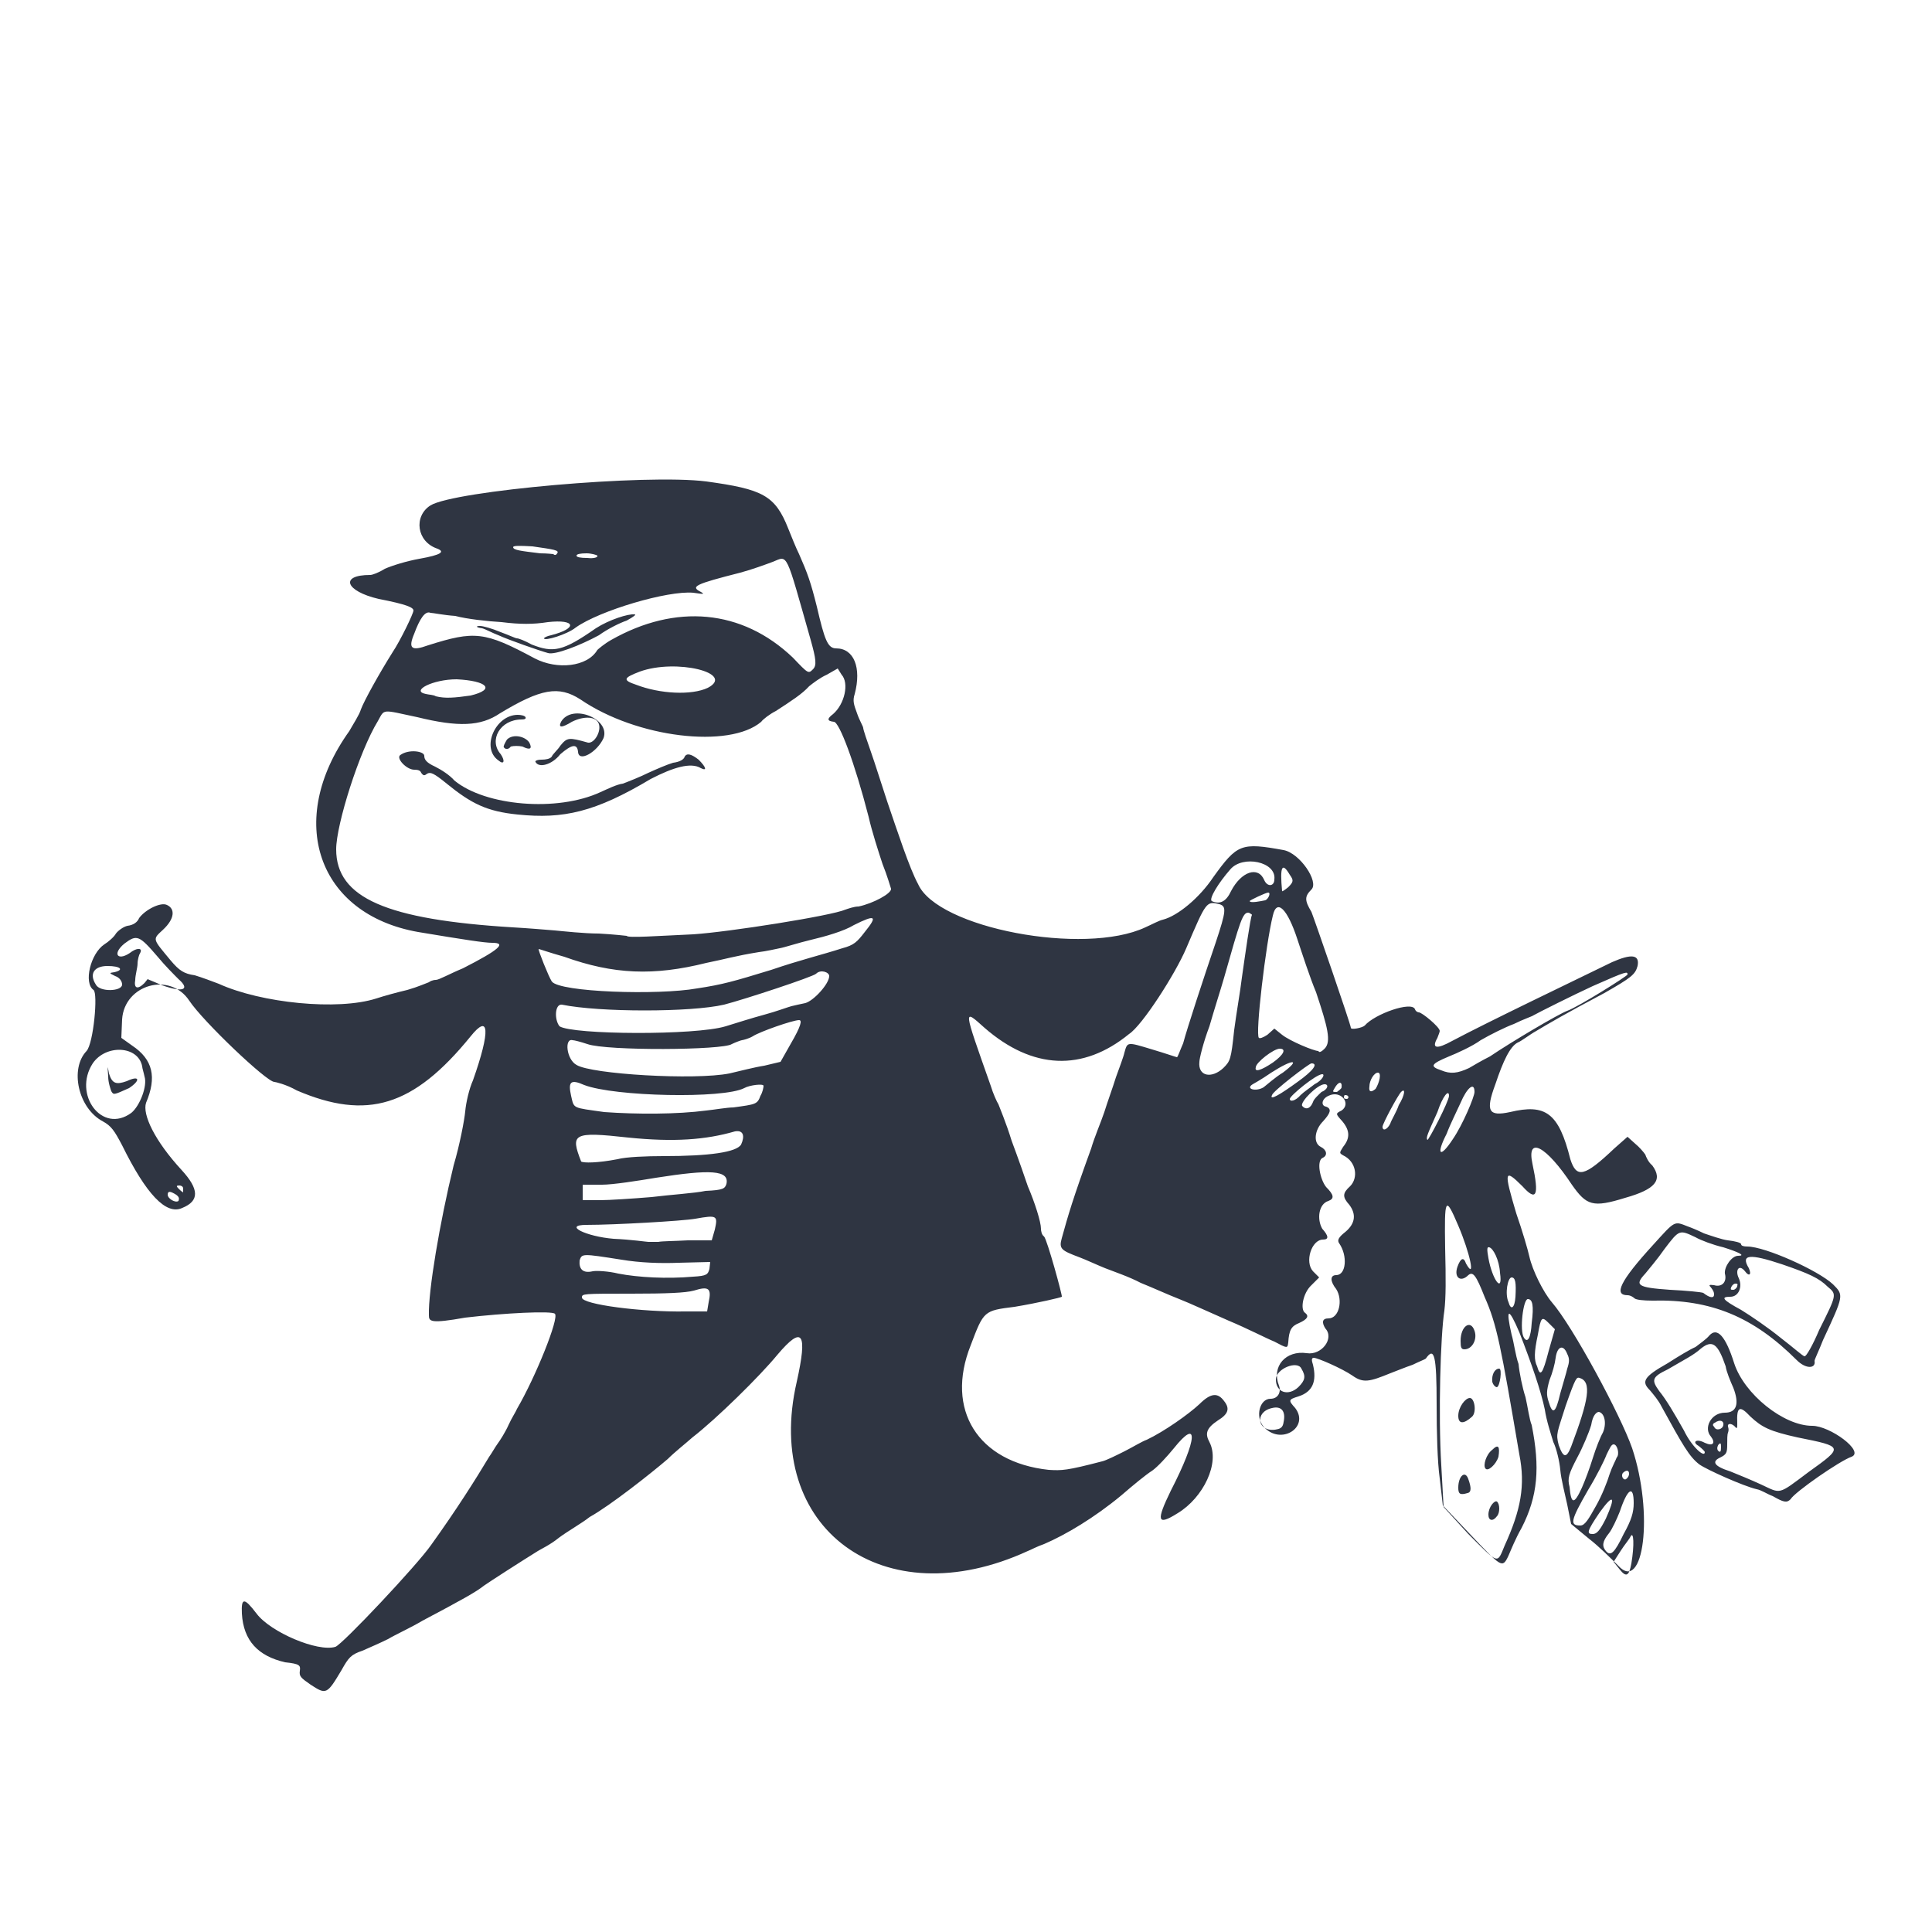 <?xml version="1.0" encoding="utf-8"?>
<!-- Generator: Adobe Illustrator 22.1.0, SVG Export Plug-In . SVG Version: 6.00 Build 0)  -->
<svg version="1.1" id="Layer_1" xmlns="http://www.w3.org/2000/svg" xmlns:xlink="http://www.w3.org/1999/xlink" x="0px" y="0px"
	 viewBox="0 0 250 250" style="enable-background:new 0 0 250 250;" xml:space="preserve">
<style type="text/css">
	.st0{fill:#2F3542;}
</style>
<g id="Layer_1_1_">
	<g>
		<path class="st0" d="M40.2,218c-1.3-0.9-1.5-1.1-1.4-1.8s0-0.9-1.9-1.1c-3.5-0.8-5.4-2.8-5.6-6.3c-0.1-2.1,0.3-2.1,1.9,0
			c1.8,2.4,7.9,5,10.2,4.3c0.9-0.3,10.6-10.6,12.4-13.2c3.3-4.6,5.7-8.4,7.5-11.4c0.3-0.4,0.8-1.3,1.1-1.7c0.3-0.4,1-1.5,1.4-2.4
			c0.4-0.9,1-1.8,1.1-2.1c2.4-4.1,5.5-11.8,4.9-12.3c-0.4-0.4-6.5-0.1-11.6,0.5c-4.5,0.8-4.7,0.5-4.7-0.3c-0.1-3.1,1.4-12,3.2-19.4
			c0.8-2.7,1.4-5.9,1.5-7c0.1-1.1,0.5-2.9,1-4c2.3-6.5,2.1-8.7-0.3-5.7c-7.4,9.1-13.4,10.9-22.5,7c-1.4-0.8-2.8-1.1-2.9-1.1
			c-1,0-9.2-7.8-11-10.5c-2.5-3.8-8.4-2.1-8.7,2.4l-0.1,2.4l1.4,1c2.7,1.8,3.2,4.1,1.8,7.4c-0.5,1.5,1.1,4.9,4.6,8.7
			c2.3,2.5,2.3,4,0.1,4.9c-2.1,1-4.7-1.8-7.8-8.1c-1-1.9-1.4-2.5-2.5-3.1c-3.2-1.7-4.3-6.8-2.1-9.1c0.9-1,1.5-7.5,0.9-7.9
			c-1.3-0.9-0.4-4.7,1.4-5.9c0.5-0.3,1.3-1,1.5-1.4c0.3-0.4,1-0.9,1.5-1c0.8-0.1,1.3-0.5,1.5-1c0.8-1.1,2.8-2.1,3.6-1.7
			c1.1,0.5,1,1.8-0.5,3.2c-1.4,1.3-1.4,1.1,1,4c1.1,1.3,1.7,1.7,3.1,1.9c1,0.3,2.3,0.8,3.1,1.1c5.5,2.5,15.4,3.5,20.4,1.9
			c0.9-0.3,2.7-0.8,4-1.1c1.4-0.4,2.5-0.9,2.8-1c0.1-0.1,0.5-0.3,0.9-0.3s1.8-0.8,3.5-1.5c4.7-2.4,5.7-3.3,3.8-3.3
			c-1,0-3.6-0.4-9.6-1.4c-13-2.3-17.2-14.4-8.9-26c0.5-0.9,1.3-2.1,1.5-2.8c0.4-1.1,2.4-4.7,4.1-7.4c1-1.5,2.7-5,2.7-5.4
			c0-0.4-0.9-0.8-4.5-1.5c-4.3-1-5.1-3.1-1.1-3.1c0.3,0,1.1-0.3,1.9-0.8c0.9-0.4,2.8-1,4.5-1.3c2.8-0.5,3.3-0.9,2.3-1.3
			c-2.7-0.9-3.1-4.2-0.9-5.6c3.1-1.9,27.9-4.1,35.7-3.1c7.3,1,8.9,1.8,10.6,6.1c0.4,1,1,2.5,1.4,3.3c1.1,2.5,1.5,3.6,2.3,6.8
			c1,4.3,1.4,5.4,2.5,5.4c2.3,0,3.3,2.5,2.4,5.9c-0.3,0.9-0.1,1.4,0.3,2.5c0.3,0.9,0.8,1.7,0.8,1.9c0,0.2,0.5,1.7,1,3.1
			c0.5,1.4,1.4,4.3,2.1,6.4c1.3,3.8,2.9,8.7,4,10.7c2.5,5.7,21.5,9.3,29.4,5.6c0.9-0.4,1.8-0.9,2.3-1c1.9-0.5,4.7-2.8,6.5-5.5
			c3.1-4.3,3.6-4.5,9.1-3.5c2.1,0.4,4.6,4.1,3.6,5.1c-0.9,0.9-0.9,1.4,0,2.9c0.4,1,5.1,14.6,5.1,15c0,0.3,1.5,0,1.8-0.3
			c1.3-1.5,6.1-3.2,6.5-2.1c0.1,0.3,0.4,0.4,0.5,0.4c0.4,0,2.7,1.9,2.7,2.4c0,0.1-0.1,0.4-0.3,0.9c-0.8,1.4-0.1,1.5,1.9,0.4
			c4.7-2.5,16-7.9,20.7-10.2c2.5-1.1,3.6-1,3.3,0.5c-0.3,1.1-0.8,1.5-4.3,3.5c-5.1,2.7-7.3,4-8.8,4.9c-0.9,0.5-1.9,1.3-2.4,1.5
			c-1,0.5-1.9,2.4-2.9,5.4c-1.3,3.5-0.9,4.2,1.9,3.6c4.6-1.1,6.3,0.1,7.8,6.1c0.8,2.5,1.8,2.3,5.7-1.4l1.7-1.5l1,0.9
			c0.5,0.4,1.1,1.1,1.3,1.4c0.1,0.3,0.4,1,0.9,1.4c1.4,1.9,0.4,3.1-3.5,4.2c-4.2,1.3-5,1-6.9-1.7c-3.3-5-5.9-6.4-5.1-2.7
			c0.9,4.2,0.5,4.9-1.3,2.9c-2.4-2.4-2.4-1.9-0.8,3.5c0.8,2.3,1.5,4.7,1.7,5.6c0.4,1.8,1.8,4.6,2.9,5.9c2.7,3.1,8.9,14.6,10.4,18.9
			c2.8,8.4,1.5,18.8-1.8,15.2c-0.9-0.9-2.5-2.5-3.8-3.5l-2.3-1.9l-0.5-2.5c-0.3-1.4-0.8-3.3-0.9-4.5c-0.1-1.1-0.5-2.8-0.9-3.6
			c-0.3-1-0.9-2.8-1.1-4.2c-0.5-2.4-1.7-5.9-3.3-10c-1.4-3.3-1.8-3.2-1,0.3c0.3,1,0.5,2.7,0.9,3.8c0.1,1.1,0.5,3.1,0.9,4.3
			c0.3,1.3,0.5,2.9,0.8,3.6c1.1,5.5,0.8,9.2-1.3,13.3c-0.8,1.4-1.4,2.9-1.7,3.6c-0.8,1.7-0.9,1.5-4.9-2.7l-3.6-3.8l-0.4-3.5
			c-0.3-2.1-0.4-6-0.4-9.6c0-6.3-0.3-7.5-1.4-5.9c-0.1,0.1-0.9,0.4-1.7,0.8c-0.9,0.3-2.1,0.8-2.9,1.1c-2.7,1.1-3.5,1.3-4.9,0.3
			c-1.3-0.9-4.5-2.3-5-2.3c-0.3,0-0.3,0.3-0.1,0.9c0.5,2.1,0,3.5-1.9,4.1c-1.3,0.4-1.3,0.5-0.4,1.5c1.9,2.5-1.9,4.9-4.1,2.4
			c-1.1-1.3-0.5-3.6,0.9-3.6c1,0,1.4-0.9,1.1-1.7c-1-2.5,0.9-4.6,3.6-4.2c1.9,0.3,3.6-1.9,2.4-3.2c-0.5-0.8-0.4-1.3,0.4-1.3
			c1.4,0,1.9-2.4,1-3.8c-0.8-1-0.8-1.8,0-1.8c1.3,0,1.5-2.5,0.4-4.1c-0.3-0.4-0.1-0.8,0.8-1.5c1.3-1.1,1.4-2.3,0.5-3.5
			c-0.9-1-0.9-1.5,0.1-2.4c1.1-1.1,0.8-3.2-0.9-4c-0.5-0.3-0.5-0.3,0-1.1c0.9-1.1,0.9-2.1-0.1-3.3c-0.9-1-0.9-1-0.1-1.4
			c1.3-0.9-0.1-2.7-1.7-1.9c-0.9,0.4-1,1.3-0.3,1.4c0.8,0.3,0.5,0.9-0.4,1.9c-1.1,1.1-1.3,2.8-0.3,3.3c0.8,0.4,0.9,1.1,0.3,1.4
			c-0.9,0.3-0.4,2.8,0.4,3.8c1,1,1.1,1.5,0.3,1.8c-1.3,0.4-1.5,2.4-0.8,3.6c0.8,0.9,0.9,1.4,0.1,1.4c-1.5,0-2.4,2.9-1.3,4.1l0.8,0.8
			l-1,1c-1.1,1-1.5,3.2-0.8,3.6c0.5,0.4,0.3,0.8-0.8,1.3c-1,0.4-1.3,0.9-1.4,2.5c-0.1,0.8-0.1,0.8-1.8-0.1c-1-0.4-3.5-1.7-5.9-2.7
			c-2.3-1-5.1-2.3-6.4-2.8c-1.3-0.5-3.5-1.5-5-2.1c-1.5-0.8-3.6-1.5-4.6-1.9c-1-0.4-2.5-1.1-3.3-1.4c-2.4-0.9-2.7-1.1-2.3-2.5
			c0.8-2.9,1.4-5,3.8-11.6c0.4-1.4,1.3-3.5,1.7-4.7c0.4-1.3,1.1-3.2,1.5-4.5c0.4-1.1,1-2.7,1.1-3.2c0.4-1.4,0.3-1.4,3.6-0.4
			c1.7,0.5,3.1,1,3.2,1s0.4-0.9,0.8-1.8c0.5-1.9,2.7-8.6,4.2-13c1.4-4.2,1.4-4.7,0.5-5c-1.7-0.4-1.7-0.4-4.3,5.7
			c-1.4,3.3-5.7,10-7.4,11.1c-6,4.9-12.5,4.6-18.7-0.8c-2.8-2.5-2.8-2.7,0.8,7.5c0.3,1,0.8,2.1,1,2.4c0.1,0.3,1,2.4,1.7,4.7
			c0.9,2.4,1.8,5,2.1,5.9c0.9,2.1,1.7,4.6,1.7,5.5c0,0.3,0.1,0.8,0.4,1c0.4,0.4,2.4,7.7,2.3,7.8c-0.1,0.1-3.1,0.8-6.1,1.3
			c-4,0.5-4,0.5-5.7,5c-3.3,8.3,0.9,15.1,10.1,16.1c1.7,0.1,2.3,0.1,6.9-1.1c0.5-0.1,1.9-0.8,2.9-1.3c1-0.5,2.3-1.3,2.9-1.5
			c2.3-1.1,5.4-3.3,6.8-4.6c1.5-1.5,2.4-1.5,3.2-0.4c0.8,1,0.5,1.7-0.8,2.5c-1.5,1-1.7,1.7-1.1,2.8c1.4,2.7-0.8,7.2-4.1,9.2
			c-2.7,1.7-2.8,1-0.9-2.9c3.5-6.8,3.6-9.5,0.4-5.5c-0.9,1.1-2.1,2.4-2.8,2.9c-0.8,0.5-2.5,1.9-4,3.2c-3.5,2.9-7.2,5.1-10,6.3
			c-0.9,0.3-1.8,0.8-2.1,0.9c-18.7,8.6-34.3-2.9-29.9-21.9c1.4-6.3,0.8-7.4-2.5-3.5c-2.3,2.8-7.9,8.3-11,10.7
			c-0.9,0.8-2.3,1.9-3.2,2.8c-2.1,1.8-7.4,6-10.1,7.5c-1,0.8-2.8,1.8-4,2.7c-1.1,0.9-2.4,1.5-2.7,1.7c-2.1,1.3-6.3,4-7,4.5
			c-1,0.8-2.8,1.8-7.9,4.5c-1.5,0.9-3.5,1.8-4.5,2.4c-1,0.5-2.4,1.1-3.3,1.5c-1.5,0.5-1.8,0.9-2.7,2.5
			C42.3,219.3,42.2,219.3,40.2,218L40.2,218z M211.1,202.3c0.4-2.4,0.3-4.2-0.1-3.5c-0.1,0.3-0.8,1.1-1.3,1.9l-0.9,1.4l0.8,1
			C210.4,204.1,210.8,204,211.1,202.3L211.1,202.3z M194.7,200c2.1-4.6,2.7-7.8,1.9-11.8c-2.4-14.1-2.9-16.8-4.5-20.4
			c-1.1-2.8-1.5-3.3-2.1-2.8c-1,1-1.9,0.3-1.4-1.1c0.4-1.1,0.8-1.3,1.1-0.4c1.3,2.3,0.5-1.4-1-4.9c-1.7-4-1.8-3.6-1.7,2.9
			c0.1,4,0.1,6.4-0.1,8.1c-0.5,3.2-0.8,13.4-0.4,20l0.3,5.4l3.2,3.5C194,202.5,193.7,202.4,194.7,200L194.7,200z M192.6,196
			c0-1,0.8-1.9,1.1-1.7c0.4,0.3,0.4,1.5,0,1.9C193.2,196.9,192.6,196.8,192.6,196L192.6,196z M188.7,192.5c0-1.5,0.9-2.3,1.3-1.1
			c0.4,1.1,0.4,1.7-0.1,1.8C188.9,193.5,188.7,193.3,188.7,192.5L188.7,192.5z M192.2,190c-0.3-0.4,0.1-1.8,0.9-2.4
			c0.8-0.8,1-0.4,0.8,0.9C193.6,189.5,192.5,190.5,192.2,190L192.2,190z M188.7,183.2c0-1.1,0.9-2.3,1.5-2.3c0.6,0,0.9,1.8,0.3,2.4
			C189.4,184.3,188.7,184.3,188.7,183.2L188.7,183.2z M193.1,178.8c-0.1-0.9,0.3-1.7,0.9-1.7c0.4,0,0.1,2.3-0.3,2.4
			C193.5,179.5,193.2,179.2,193.1,178.8L193.1,178.8z M189,173.5c0-1.9,1.3-2.8,1.8-1.3c0.4,1.1-0.3,2.4-1.3,2.4
			C189.1,174.6,189,174.4,189,173.5L189,173.5z M210.1,198.5c1-1.8,1.3-2.8,1.3-4c0-2.4-0.8-1.9-1.8,1.1c-0.4,1-1,2.3-1.4,2.8
			c-0.9,1.1-0.9,1.7-0.4,2.3C208.4,201.4,208.9,201,210.1,198.5L210.1,198.5z M207.8,196.5c1.3-2.9,1-3.3-0.8-0.8
			c-1.7,2.5-1.7,2.8-0.9,2.8C206.6,198.5,207,198.1,207.8,196.5L207.8,196.5z M206.5,194.9c0.8-1.4,1.5-3.2,1.8-4.2
			c0.3-0.9,0.8-1.8,0.9-2.1c0.4-0.4,0.1-1.7-0.4-1.7c-0.3,0-0.5,0.5-0.9,1.3c-0.3,0.8-1.3,2.8-2.4,4.6c-2.3,4-2.4,4.6-1,4.6
			C205.1,197.4,205.6,196.5,206.5,194.9L206.5,194.9z M204.7,192.5c0.4-0.9,1-2.5,1.4-3.8c0.4-1.3,1-2.8,1.3-3.3
			c0.5-1.1,0.3-2.5-0.5-2.7c-0.3,0-0.8,0.4-1,1.7c-0.3,1-1.1,2.9-1.8,4.2c-1.1,2.1-1.3,2.7-1,3.8
			C203.3,194.7,203.7,194.7,204.7,192.5L204.7,192.5z M210.8,190.7c0-0.5-0.4-0.5-0.8-0.1c-0.3,0.4,0.1,1,0.4,0.8
			C210.7,191.2,210.8,190.9,210.8,190.7L210.8,190.7z M203.3,187.2c2.3-6.1,2.7-8.4,1.1-8.9c-0.4-0.1-0.5-0.1-1.8,3.6
			c-1.1,3.5-1.3,3.6-0.9,5.1C202.3,188.7,202.7,188.7,203.3,187.2L203.3,187.2z M166.1,184c0.3-1.4-0.3-2.1-1.5-1.8
			c-2.3,0.5-1.9,3.1,0.4,2.8C165.6,184.9,166,184.8,166.1,184L166.1,184z M201.9,180.3c0.3-1.1,0.8-2.7,0.9-3.2
			c0.3-0.9,0.3-1.3,0-1.9c-0.5-1.3-1.3-1-1.5,0.5c-0.1,0.8-0.4,1.9-0.8,2.9c-0.4,1.4-0.4,1.9-0.1,2.8
			C200.9,183.1,201.3,182.9,201.9,180.3L201.9,180.3z M168,179.5c0.9-0.9,1-1.4,0.4-2.4c-0.5-1.1-3.3,0-3.3,1.4
			C165.1,180.2,166.7,180.7,168,179.5L168,179.5z M200.4,174.8l0.8-2.8l-0.8-0.8c-0.9-0.9-1-0.8-1.4,1.5c-0.5,2.3-0.5,3.3-0.1,4.1
			C199.3,178.2,199.6,177.9,200.4,174.8L200.4,174.8z M198.2,171.2c0.3-2.3,0.1-3.1-0.5-3.1s-1.1,4.1-0.5,5
			C197.7,173.9,198.1,173,198.2,171.2L198.2,171.2z M91.7,168.5c0.4-1.8,0-2.1-1.9-1.5c-1.1,0.3-3.6,0.4-8.1,0.4
			c-6.3,0-6.4,0-6.4,0.5c0,0.9,7.8,1.9,13.4,1.8h2.8L91.7,168.5L91.7,168.5z M196.1,167.8c0.1-1.8,0-2.5-0.5-2.5
			c-0.5,0-0.9,2.1-0.4,3.2C195.5,169.6,196,169.3,196.1,167.8L196.1,167.8z M194.1,164.7c-0.1-1.7-0.9-3.2-1.4-3.3
			c-0.3-0.1-0.3,0.3-0.1,1.4C193.1,165.6,194.5,167.5,194.1,164.7L194.1,164.7z M89.7,165.2c1.8-0.1,1.9-0.3,2.1-1l0.1-0.9l-4,0.1
			c-2.5,0.1-5.1,0-7.5-0.4c-5.1-0.8-5.1-0.8-5.4,0.1c-0.1,1.1,0.4,1.7,1.7,1.4c0.5-0.1,2.1,0,3.3,0.3
			C82.6,165.3,86.3,165.5,89.7,165.2L89.7,165.2z M89,160.5h3.1l0.4-1.4c0.4-1.8,0.3-1.9-2.5-1.4c-1.7,0.3-10.5,0.8-14.1,0.8
			c-3.1,0-0.1,1.5,3.5,1.8c2.3,0.1,4.3,0.4,4.5,0.4c0.3,0,0.9,0,1.3,0C85.6,160.6,87.2,160.6,89,160.5L89,160.5z M22.8,154.6
			c-0.8-0.5-1.1-0.5-1.1,0c0,0.5,1,1.1,1.4,0.8C23.2,155.1,23.2,154.9,22.8,154.6z M84.3,154.9c2.4-0.3,5.6-0.5,7-0.8
			c2.3-0.1,2.5-0.3,2.7-0.9c0.4-1.8-2.1-1.9-9.1-0.8c-2.4,0.4-5.6,0.9-7,0.9h-2.5v1v1h2.3C78.8,155.3,81.9,155.1,84.3,154.9
			L84.3,154.9z M23.7,153.8c0-0.3-0.3-0.4-0.5-0.4c-0.4,0-0.4,0.1-0.1,0.4c0.3,0.3,0.4,0.4,0.5,0.4
			C23.7,154.5,23.7,154.2,23.7,153.8z M79.9,150c1.1-0.3,3.8-0.4,5.9-0.4c6,0,9.5-0.5,10.1-1.5c0.5-1.1,0.3-1.9-0.8-1.7
			c-3.8,1.1-7.9,1.4-13.8,0.8c-7.2-0.8-7.5-0.5-6.1,3.1C75.5,150.5,77.3,150.5,79.9,150L79.9,150z M188,147.4
			c1.3-1.9,2.8-5.5,2.8-6.1c0-1.4-1-0.5-1.8,1.4c-0.5,1.1-1.4,2.9-1.8,4C185.8,149.4,186.3,150,188,147.4L188,147.4z M187.5,141.8
			c0-0.9-0.8,0-1.5,2.1c-1.3,2.9-1.5,3.3-1.3,3.6C184.8,147.7,187.5,142.5,187.5,141.8L187.5,141.8z M179.9,145.4
			c0.1-0.4,0.8-1.5,1.1-2.4c0.8-1.3,0.9-2.3,0.3-1.7c-0.4,0.4-2.4,4.1-2.4,4.5C178.9,146.4,179.5,146.2,179.9,145.4L179.9,145.4z
			 M17,144c1.1-0.9,2.1-3.5,1.7-4.7c-0.1-0.5-0.3-1.1-0.3-1.3c-0.5-2.7-4.7-2.9-6.4-0.4C9.4,141.6,13.2,146.8,17,144L17,144z
			 M14.4,141.2c-0.1-0.3-0.4-1.1-0.4-1.9c-0.1-1.5-0.1-1.5,0.1-0.4c0.4,1.3,0.9,1.5,2.3,1c1.7-0.8,1.8-0.1,0.3,0.9
			C14.7,141.7,14.7,141.7,14.4,141.2L14.4,141.2z M91.4,143.7c1-0.1,2.7-0.4,3.5-0.4c2.9-0.4,3.1-0.4,3.5-1.5
			c0.3-0.5,0.4-1.1,0.4-1.3c0-0.3-1.8-0.1-2.5,0.3c-2.7,1.4-16.8,1.1-20.7-0.4c-1.8-0.8-2.1-0.4-1.7,1.4c0.4,1.7,0.1,1.5,4.3,2.1
			C82.4,144.2,87.6,144.2,91.4,143.7L91.4,143.7z M169.9,142.6c0.1-0.4,0.8-1,1.1-1.3c0.8-0.3,1-1,0.4-1c-0.9,0-3.2,2.3-2.9,2.8
			C169,143.7,169.6,143.4,169.9,142.6L169.9,142.6z M168.3,141.7c0.4-0.4,1.3-1,1.8-1.4c1-0.5,1.4-1.3,1-1.3c-0.8,0-4.2,2.8-4.2,3.2
			S167.6,142.5,168.3,141.7L168.3,141.7z M174.4,141.8c-0.1-0.1-0.3-0.1-0.4-0.1c-0.1,0.1-0.1,0.3-0.1,0.4c0.1,0.1,0.3,0.1,0.4,0.1
			C174.4,142.2,174.6,142,174.4,141.8z M167.9,140c2.1-1.5,2.7-2.4,1.8-2.4c-0.3,0-5,3.6-5.1,4.1C164.2,142.5,165.7,141.6,167.9,140
			L167.9,140z M163.5,140.7c0.4-0.3,1.5-1.3,2.5-1.9c2.4-1.8,1.3-1.8-1.5,0c-1.3,0.9-2.4,1.5-2.4,1.5
			C161.1,140.9,162.5,141.3,163.5,140.7L163.5,140.7z M173.6,140.7c0.1-0.8-0.4-0.8-0.9,0.1c-0.3,0.5-0.3,0.5,0.3,0.5
			C173.1,141.2,173.6,140.9,173.6,140.7L173.6,140.7z M178,140.9c0.5-0.8,0.8-2.1,0.3-2.1c-0.5,0-1.1,1-1.1,1.8
			C177.1,141.3,177.4,141.4,178,140.9z M94.4,138.9c1.3-0.3,3.2-0.8,4.5-1l2.1-0.5l1.3-2.3c1.4-2.4,1.5-3.1,1.1-3.1
			c-0.8,0-5.1,1.5-6,2.1c-0.5,0.3-1.3,0.5-1.4,0.5c-0.1,0-0.9,0.3-1.3,0.5c-1.1,0.8-16.2,0.9-18.7,0c-0.9-0.3-1.7-0.5-1.9-0.5
			c-1.1-0.3-0.8,2.5,0.5,3.2C76.5,139,89.9,139.8,94.4,138.9L94.4,138.9z M158.3,138.2c0.9-0.9,1-1.1,1.4-4.9c0.3-2.3,0.8-5.1,1-6.8
			c0.4-2.8,1.1-7.8,1.3-8.1c0-0.1-0.1-0.1-0.4-0.3c-0.8-0.1-1.1,1-3.2,8.4c-0.4,1.4-1.3,4.2-1.9,6.3c-0.8,2.1-1.3,4.2-1.3,4.6
			C155,139.3,156.8,139.6,158.3,138.2L158.3,138.2z M190.1,138.2c0.5-0.3,1.7-1,2.7-1.5c2.8-1.9,8.9-5.5,10-5.9
			c1.4-0.5,7.8-4.5,7.8-4.7c0-0.4,0-0.5-4.5,1.5c-2.4,1.1-7.2,3.5-7.7,3.8c-0.1,0.1-1.3,0.5-2.5,1.1c-1.1,0.4-3.1,1.4-4.3,2.1
			c-1.1,0.8-3.1,1.7-4.1,2.1c-2.4,1-2.5,1.3-1,1.8C187.7,139,188.6,138.9,190.1,138.2L190.1,138.2z M164.7,137.5
			c1.4-1,1.8-1.8,0.9-1.8c-0.8,0-3.1,1.8-3.1,2.4C162.3,138.8,163.2,138.5,164.7,137.5L164.7,137.5z M171.4,135.7
			c0.9-0.9,0.4-2.8-1.1-7.3c-0.8-1.9-1.8-5-2.4-6.8c-1.3-4-2.7-5.4-3.2-3.1c-0.9,3.6-2.3,15.4-1.8,15.8c0.1,0.1,0.5,0,1.1-0.4
			l0.9-0.8l1,0.8c1,0.8,4.1,2.1,4.7,2.1C170.7,136.3,171.1,136,171.4,135.7L171.4,135.7z M93.9,132.8c1.3-0.4,3.5-1.1,5-1.5
			c1.5-0.4,3.1-1,3.5-1.1c0.4-0.1,1.3-0.3,1.8-0.4c1.1-0.3,3.1-2.5,3.1-3.5c0-0.5-1.1-0.9-1.7-0.3c-0.4,0.4-9.2,3.3-11.9,4
			c-4.3,1-16.1,1-21,0c-0.9-0.1-1,1.9-0.3,2.8C74.1,133.9,90,134,93.9,132.8L93.9,132.8z M90.2,127.9c3.3-0.5,4.7-0.9,9.6-2.4
			c3.8-1.3,6.4-1.9,9.2-2.8c1.5-0.4,1.9-0.8,2.9-2.1c1.7-2.1,1.4-2.3-1.4-0.9c-1.3,0.8-3.8,1.5-5.5,1.9c-1.7,0.4-3.5,1-4.1,1.1
			c-0.5,0.1-1.8,0.4-2.7,0.5c-3.1,0.5-4.3,0.9-6.8,1.4c-6.8,1.7-12,1.5-18.4-0.8c-1.8-0.5-3.2-1-3.3-1c-0.1,0.1,1.3,3.6,1.7,4.2
			C72.4,128.4,85.2,128.8,90.2,127.9L90.2,127.9z M15.8,127.4c0-0.4-0.3-0.9-0.9-1.1c-0.8-0.4-0.8-0.4-0.1-0.5
			c1.3-0.3,0.8-0.8-0.9-0.8c-1.7,0-2.4,1-1.5,2.4C12.9,128.4,15.8,128.3,15.8,127.4L15.8,127.4z M18.7,127.2l0.4-0.5l1.9,0.8
			c2.8,1,3.6,0.5,2.1-0.8c-0.5-0.5-1.8-1.8-2.7-2.9c-2.4-2.8-2.7-2.9-4.3-1.7c-1.7,1.4-0.8,2.4,1,1c0.8-0.5,1.4-0.4,1,0.3
			c-0.1,0.1-0.3,0.8-0.3,1.3c0,0.5-0.3,1.5-0.3,2.1C17.3,127.9,17.8,128.1,18.7,127.2L18.7,127.2z M89.7,120.9
			c4.6-0.3,17.9-2.4,19.7-3.2c0.3-0.1,1.1-0.4,1.7-0.4c1.9-0.4,4.3-1.7,4.2-2.3c-0.1-0.3-0.5-1.7-1.1-3.2c-0.5-1.5-1.4-4.3-1.8-6.1
			c-1.8-7-3.8-12.3-4.5-12.3c-0.9-0.1-0.9-0.4-0.1-1c1.5-1.3,2.1-4,1.1-5.1l-0.5-0.8l-1.4,0.8c-0.9,0.4-1.8,1.1-2.3,1.5
			c-0.9,1-2.3,1.9-4.3,3.2c-0.8,0.4-1.7,1.1-1.9,1.4c-4.1,3.5-16.1,2.1-23.4-2.9c-2.8-1.8-5.1-1.4-10.4,1.8
			c-2.5,1.7-5.4,1.8-10.7,0.5c-4.7-1-4.2-1.1-5.1,0.5c-2.4,3.9-5.4,13.4-5.4,16.6c0,6.3,6.5,9.1,22.9,10.1c1.8,0.1,4.2,0.3,5.4,0.4
			c1.1,0.1,3.8,0.4,5.7,0.4c1.9,0.1,3.6,0.3,3.6,0.3C81.2,121.4,85.2,121.1,89.7,120.9L89.7,120.9z M67,105.4c-4-0.4-6-1.4-9.2-4
			c-1.7-1.4-2.1-1.5-2.5-1.3c-0.4,0.3-0.5,0.3-0.8-0.1c-0.1-0.3-0.4-0.4-0.9-0.4c-1,0-2.4-1.5-1.8-1.9c1.1-0.8,3.1-0.5,3.1,0.1
			c0,0.5,0.3,0.9,1.4,1.4c0.8,0.4,1.9,1.1,2.5,1.8c4,3.3,13.3,4.1,18.9,1.5c0.9-0.4,2.1-1,2.9-1.1c0.8-0.3,2.3-0.9,3.3-1.4
			c1.1-0.5,2.5-1.1,3.2-1.3c0.8-0.1,1.4-0.4,1.5-0.8c0.3-0.5,0.9-0.3,1.8,0.4c1,1,1.1,1.5,0.3,1.1c-1.3-0.8-3.6-0.1-6.5,1.4
			C77,105.1,72.9,106,67,105.4L67,105.4z M69.3,98.6c-0.1-0.1,0.1-0.3,0.8-0.3c0.5,0,1.1-0.1,1.3-0.4c0.1-0.3,0.8-0.9,1.1-1.4
			c0.9-1.1,1.1-1.1,3.6-0.4c0.8,0.1,1.7-1.4,1.4-2.4c-0.3-1-1.9-1.1-3.5-0.3c-1.3,0.8-1.8,0.8-1.4,0C74,91,79,93,78.1,95.5
			c-0.8,1.8-3.2,3.2-3.3,1.8c-0.1-1.1-0.8-1-2.3,0.3C71.4,99,69.7,99.4,69.3,98.6L69.3,98.6z M64.5,98.4c-2.3-1.6-0.4-5.9,2.5-5.9
			c0.4,0,0.9,0.1,1,0.3c0.1,0.2-0.1,0.3-0.5,0.3c-2.8,0-4.3,2.7-2.7,4.5C65.4,98.5,65.2,99,64.5,98.4L64.5,98.4z M65.2,96.7
			c-0.1-0.1,0.1-0.5,0.4-1c0.8-0.8,2.4-0.4,2.9,0.4c0.4,0.8,0.1,1-0.9,0.5c-0.5-0.1-1.1-0.1-1.5,0C65.8,97,65.4,97,65.2,96.7
			L65.2,96.7z M159.3,115.3c1.3-2.5,3.5-3.3,4.3-1.4c0.4,0.9,1.3,0.8,1.3-0.1c0.3-2.3-4.1-3.2-5.7-1.3c-1.5,1.7-2.8,3.8-2.4,4.1
			C157.9,117.1,158.7,116.6,159.3,115.3L159.3,115.3z M163.7,116.5c0.4-0.1,0.8-1,0.4-1c-0.3,0-2.4,1-2.4,1.1
			C161.8,116.9,163.2,116.6,163.7,116.5L163.7,116.5z M166.9,113.2c-1-1.7-1.3-1.1-1,2.1c0,0.1,0.3-0.1,0.8-0.5
			C167.4,114.1,167.4,113.9,166.9,113.2L166.9,113.2z M60.9,90c3.3-0.8,2.1-1.9-1.8-2.1c-3.1,0-6,1.5-4,1.9c0.4,0.1,1,0.1,1.3,0.3
			C57.6,90.4,58.8,90.3,60.9,90L60.9,90z M91.6,89c3.6-1.9-4.1-3.8-8.8-2.1c-2.1,0.8-2.3,1.1-0.5,1.7C85.4,89.8,89.5,90,91.6,89
			L91.6,89z M105.2,86.6c0.5-0.5,0.4-1.3-0.3-3.8c-3.3-11.6-2.9-10.9-4.9-10.1c-0.8,0.3-2.7,1-4.2,1.4c-5.9,1.5-6.5,1.8-5.1,2.5
			c0.5,0.3,0.4,0.3-1,0.1c-3.3-0.3-12.1,2.3-15.2,4.5c-1.1,0.9-4.1,1.8-4.1,1.4c0-0.1,0.4-0.3,0.9-0.4c3.5-0.9,3.2-2.1-0.4-1.7
			c-1.9,0.3-3.6,0.3-6,0c-1.8-0.1-4.5-0.4-6-0.8c-1.5-0.1-2.9-0.4-3.2-0.4C55,79,54.3,80.1,53.6,82c-0.8,1.9-0.4,2.3,1.8,1.5
			c6-1.9,7.3-1.8,13.8,1.7c2.9,1.5,6.8,1.1,8.1-1.1c0.1-0.1,0.9-0.8,1.8-1.3c8.3-4.7,16.9-4,23.5,2.3
			C104.6,87.2,104.6,87.2,105.2,86.6L105.2,86.6z M70.9,84.5c-1.1-0.3-5.1-1.7-6.4-2.3c-0.8-0.3-1.7-0.8-2.1-0.9
			c-0.8-0.1-0.9-0.3-0.3-0.3c0.4,0,1.5,0.3,2.7,0.8c1.1,0.4,1.9,0.8,2.1,0.8s1,0.3,1.9,0.8c2.8,1.1,4,0.9,8.3-2.1
			c1.7-1.1,4.2-1.9,5-1.8c0.3,0-0.1,0.3-1,0.8c-0.9,0.3-2.5,1.1-3.6,1.9C75.1,83.5,71.8,84.8,70.9,84.5L70.9,84.5z M77.3,71.9
			c-0.1-0.1-0.8-0.3-1.4-0.3c-0.8,0-1.3,0.1-1.3,0.3c0,0.2,0.5,0.3,1.4,0.3C76.9,72.3,77.4,72.1,77.3,71.9z M72.1,71.6
			c0.3-0.4-0.4-0.5-3.2-0.9c-1.7-0.1-2.5-0.1-2.5,0.1c0,0.4,1.1,0.5,3.5,0.8c0.9,0,1.7,0.1,1.7,0.1C71.8,71.9,72,71.8,72.1,71.6
			L72.1,71.6z M229.4,193.6c-0.8-0.3-1.5-0.8-2.1-0.9c-1.7-0.4-6.4-2.5-7.4-3.2c-1.3-1-2.1-2.4-4.9-7.5c-0.4-0.8-1-1.5-1.5-2.1
			c-1.1-1.1-0.9-1.7,2.3-3.5c1.4-0.9,2.9-1.8,3.6-2.1c0.5-0.4,1.4-1,1.8-1.5c1-1.1,2.1,0.1,3.2,3.6c1.3,4,6.4,8.1,10.1,8.1
			c2.3,0,6.8,3.3,5.1,4c-1.5,0.5-7.4,4.6-7.9,5.5C231.2,194.5,230.8,194.4,229.4,193.6L229.4,193.6z M234,190.5
			c4.6-3.3,4.6-3.3-1.4-4.5c-3.6-0.8-4.6-1.3-6.1-2.7c-1.4-1.5-1.8-1.3-1.7,0.9c0,0.5,0,0.8-0.3,0.4c-0.5-0.5-1-0.4-0.9,0
			c0.1,0.3,0.1,0.5,0,0.8c-0.1,0.2-0.1,0.9-0.1,1.5c0,1.1-0.1,1.3-0.9,1.7c-1.1,0.5-0.9,1.1,1.3,1.8c1,0.4,2.7,1.1,4,1.7
			C230.5,193.3,230,193.5,234,190.5L234,190.5z M220.6,187.9c0-0.1-0.3-0.4-0.8-0.8c-0.9-0.5-0.3-1,0.8-0.4c1.1,0.5,1.4,0,0.8-0.8
			c-1-1.1,0-3.1,1.8-3.1c1.5,0,1.9-1.1,1.1-3.2c-0.4-0.9-0.9-2.1-1-2.8c-1-2.9-1.7-3.5-3.2-2.3c-1,0.9-2.1,1.4-4.3,2.7
			c-2.1,1-2.1,1.4-1.1,2.8c0.9,1.1,1.9,2.8,3.2,5.1C218.9,187.2,220.6,188.7,220.6,187.9L220.6,187.9z M222.7,187.2
			c0-0.5-0.1-0.5-0.3-0.3c-0.1,0.1-0.3,0.5-0.1,0.8C222.6,188,222.7,187.9,222.7,187.2L222.7,187.2z M223,184.4
			c0.1-0.5-0.4-0.8-1.1-0.3c-0.3,0.1-0.3,0.4-0.1,0.5C222,185.2,222.9,185,223,184.4z M232.5,176c-5.6-5.6-11.1-7.9-18.7-7.7
			c-1.1,0-2.1-0.1-2.3-0.3c-0.1-0.1-0.5-0.4-0.9-0.4c-1.8,0-1-1.8,3.3-6.5c2.9-3.2,2.7-3.1,4.5-2.4c0.3,0.1,1.3,0.5,2.1,0.9
			c0.9,0.3,2.3,0.8,3.1,0.9c0.9,0.1,1.7,0.3,1.7,0.5s0.3,0.3,0.8,0.3c2.3,0,9.2,3.1,11.1,4.9c1.4,1.4,1.4,1.4-1.3,7.2
			c-0.5,1.3-1.1,2.5-1.1,2.7C235,177.1,233.7,177.2,232.5,176L232.5,176z M235.4,172.1c2.3-4.6,2.3-4.6,1.1-5.6
			c-1.1-1.1-2.4-1.7-5.9-2.9c-4.2-1.4-5.4-1.3-4.3,0.5c0.4,0.9,0,1.1-0.5,0.4c-0.8-1-1.3-0.1-0.8,0.9c0.5,1.1,0,2.4-1.1,2.4
			c-1.3,0-1,0.4,1.4,1.7c1.3,0.8,3.5,2.3,5.1,3.6c1.7,1.3,2.9,2.4,3.1,2.4C233.7,175.6,234.6,174,235.4,172.1L235.4,172.1z
			 M221.8,167.5c0-0.3-0.1-0.5-0.4-0.9c-0.3-0.3-0.3-0.4,0.4-0.3c1,0.3,1.7-0.4,1.4-1.5c-0.1-0.9,0.9-2.3,1.7-2.3
			c1.1,0,0-0.5-1.9-1.1c-1.3-0.3-2.9-0.9-3.6-1.3c-2.1-1-2.1-1-4,1.5c-0.9,1.3-2.1,2.7-2.5,3.2c-1.4,1.5-1.1,1.8,3.2,2.1
			c2.1,0.1,4.1,0.3,4.3,0.4C221.3,168,221.8,168,221.8,167.5L221.8,167.5z M224.8,166.4c0.1-0.3,0-0.3-0.3-0.3
			c-0.3,0.1-0.4,0.3-0.5,0.5c-0.1,0.3,0,0.3,0.3,0.3C224.5,166.9,224.8,166.6,224.8,166.4z"/>
	</g>
</g>
</svg>
